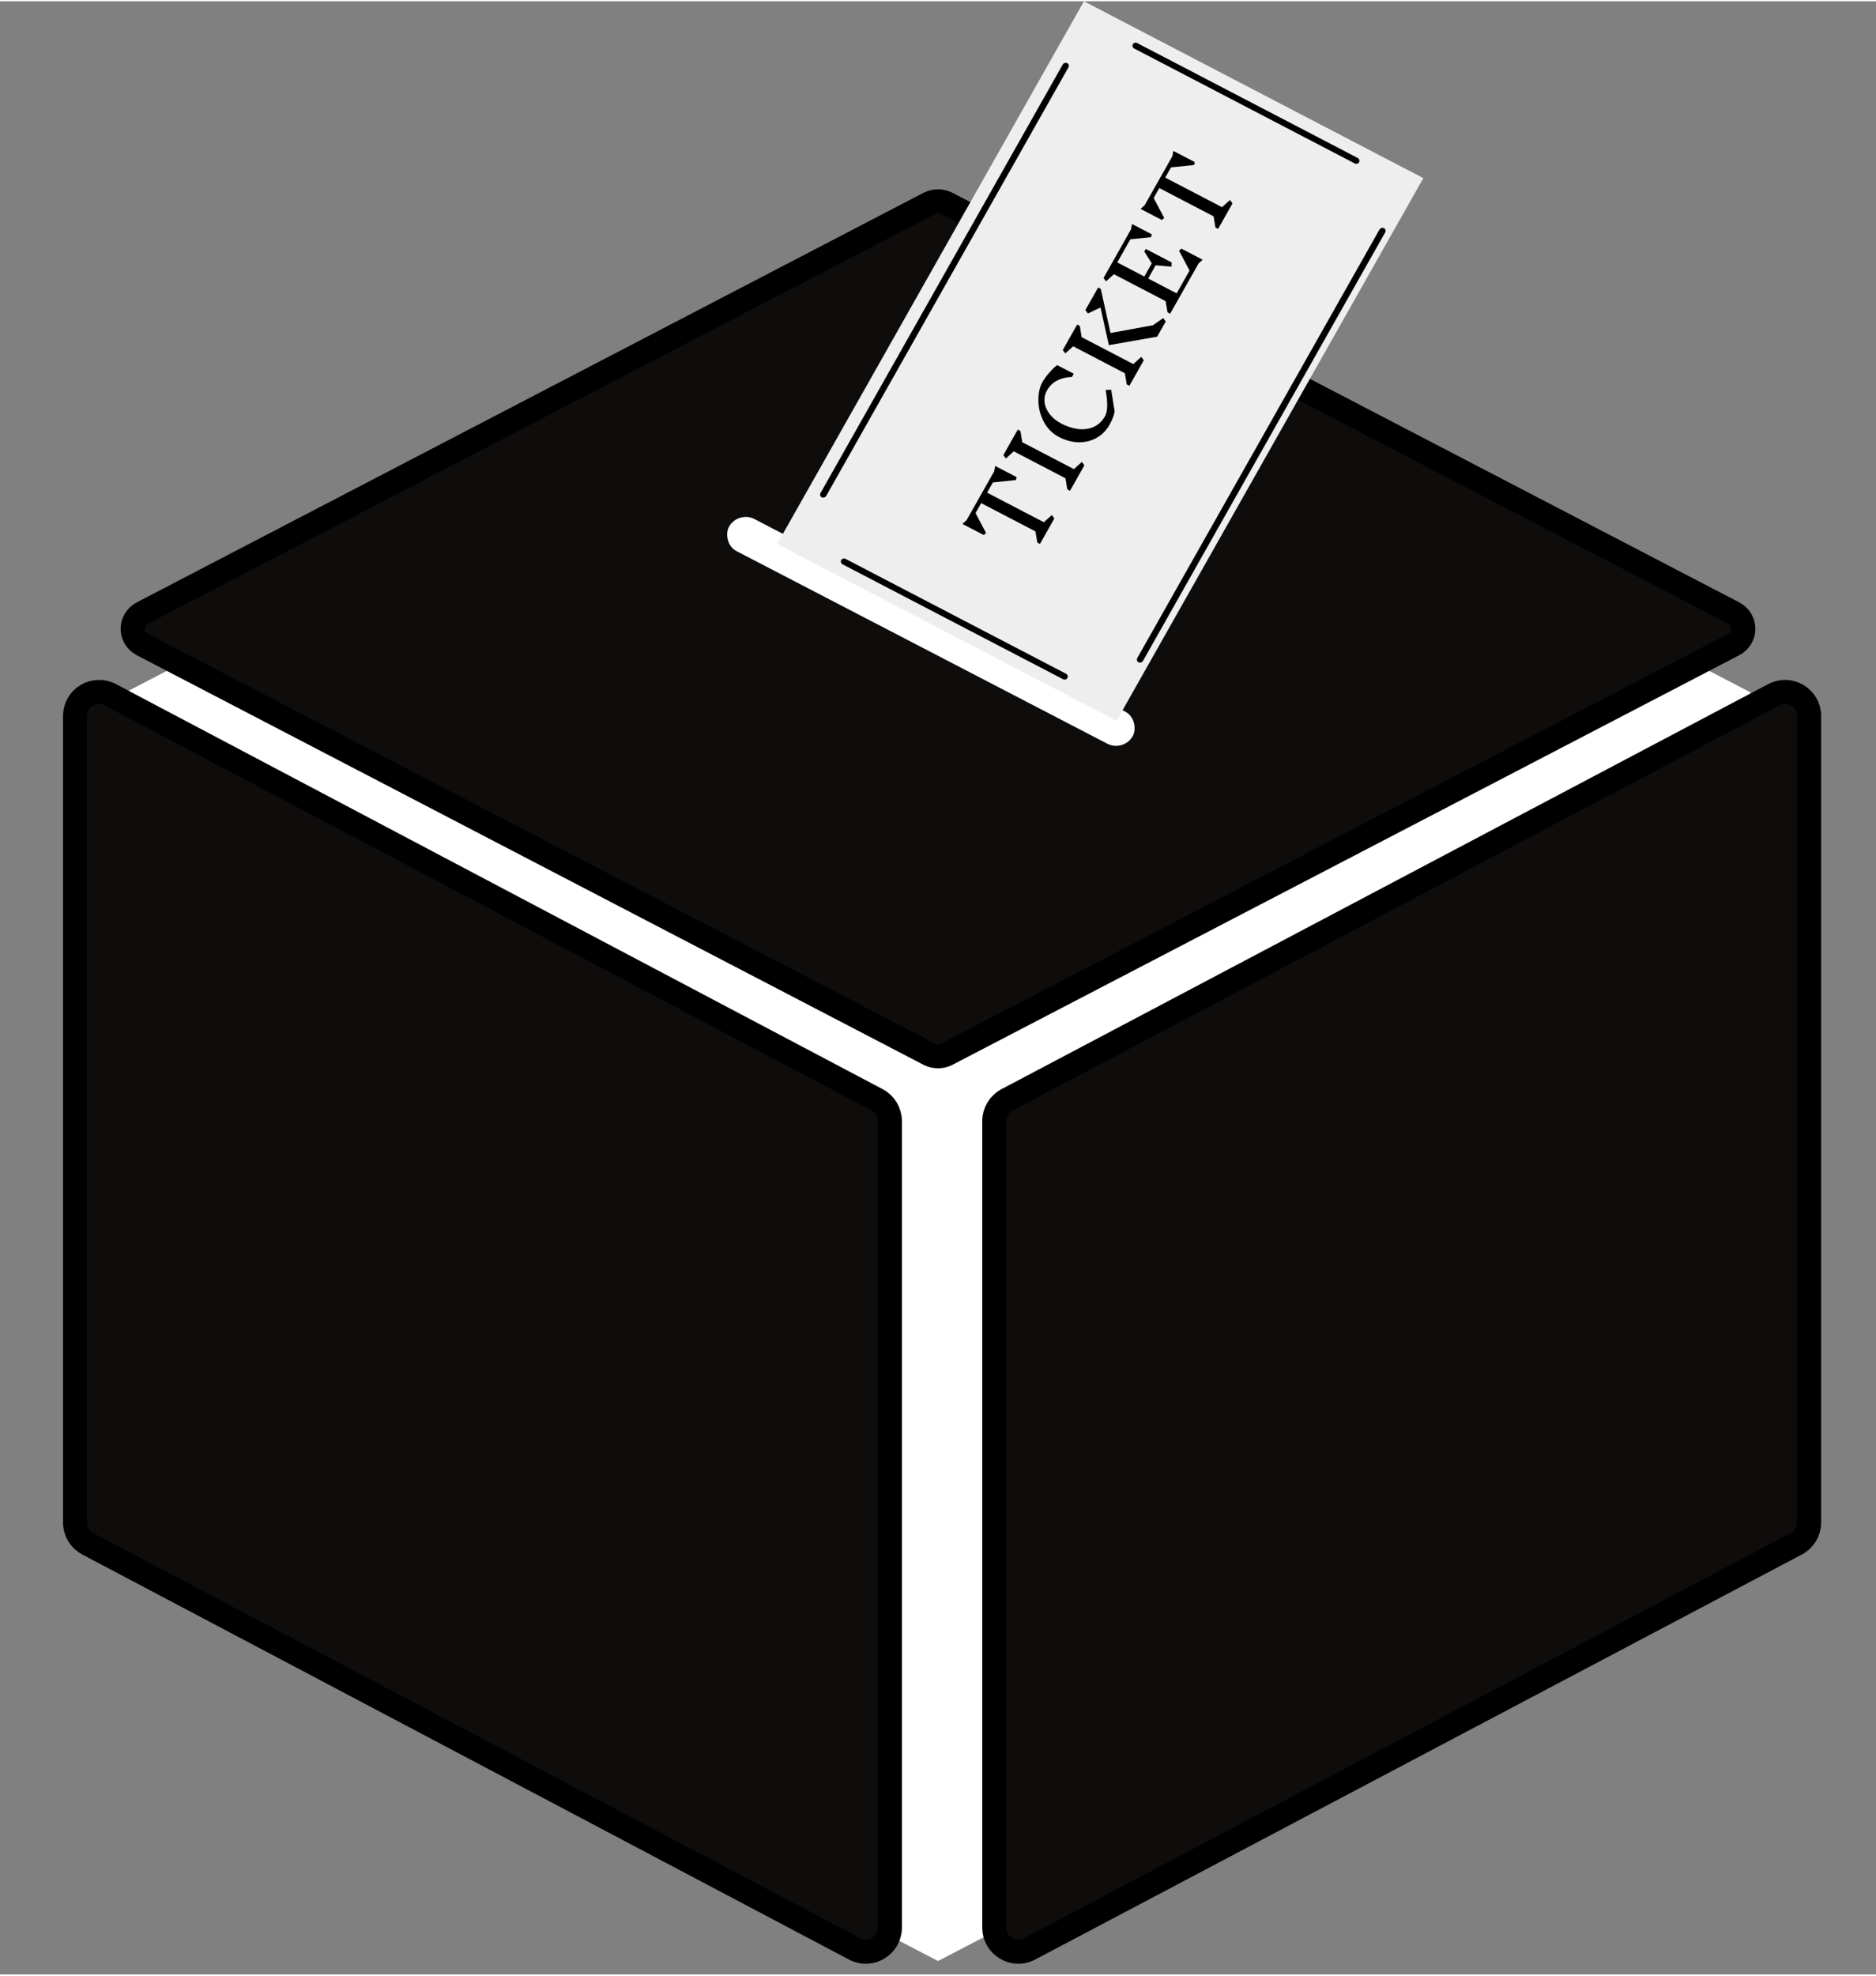 <svg width="57" height="60" viewBox="0 0 78 82" fill="none" xmlns="http://www.w3.org/2000/svg">
<rect x="0" y="0" width="78" height="82" fill="#808080" stroke="none"/>
<path d="M39 11.143L72.775 28.718V63.868L39 81.443L5.225 63.868V28.718L39 11.143Z" fill="white"/>
<path d="M74.686 64.106C75.014 63.933 75.219 63.592 75.219 63.222V29.703C75.219 28.95 74.418 28.467 73.752 28.819L58.279 36.989L41.873 45.653C41.545 45.826 41.34 46.166 41.34 46.537V80.055C41.34 80.808 42.141 81.291 42.807 80.94L74.686 64.106Z" fill="#0F0C0C"/>
<path d="M74.686 64.106C75.014 63.933 75.219 63.592 75.219 63.222V29.703C75.219 28.95 74.418 28.467 73.752 28.819L58.279 36.989L41.873 45.653C41.545 45.826 41.34 46.166 41.34 46.537V80.055C41.34 80.808 42.141 81.291 42.807 80.94L74.686 64.106Z" stroke="black"/>
<path d="M36.466 45.653C36.794 45.826 36.999 46.166 36.999 46.537V80.055C36.999 80.808 36.198 81.291 35.532 80.94L20.059 72.769L3.653 64.106C3.325 63.933 3.12 63.592 3.12 63.222V29.703C3.12 28.95 3.921 28.467 4.587 28.819L36.466 45.653Z" fill="#0F0C0C"/>
<path d="M36.466 45.653C36.794 45.826 36.999 46.166 36.999 46.537V80.055C36.999 80.808 36.198 81.291 35.532 80.94L20.059 72.769L3.653 64.106C3.325 63.933 3.12 63.592 3.12 63.222V29.703C3.12 28.95 3.921 28.467 4.587 28.819L36.466 45.653Z" stroke="black"/>
<path d="M72.073 26.739C72.622 26.453 72.622 25.705 72.073 25.419L39.381 8.408C39.144 8.284 38.856 8.284 38.619 8.408L5.927 25.419C5.378 25.705 5.378 26.453 5.927 26.739L38.619 43.75C38.856 43.874 39.144 43.874 39.381 43.75L72.073 26.739Z" fill="#0F0C0C"/>
<path d="M72.073 26.739C72.622 26.453 72.622 25.705 72.073 25.419L39.381 8.408C39.144 8.284 38.856 8.284 38.619 8.408L5.927 25.419C5.378 25.705 5.378 26.453 5.927 26.739L38.619 43.75C38.856 43.874 39.144 43.874 39.381 43.75L72.073 26.739Z" stroke="black"/>
<rect width="18.897" height="1.527" rx="0.763" transform="matrix(0.888 0.461 -0.491 0.871 30.689 21.166)" fill="white"/>
<rect width="15.909" height="25.924" transform="matrix(0.887 0.462 -0.492 0.87 45.068 0)" fill="#EEEEEE"/>
<rect width="20.739" height="0.265" rx="0.133" transform="matrix(0.492 -0.87 0.887 0.462 34.05 20.552)" fill="black"/>
<rect width="10.606" height="0.259" rx="0.13" transform="matrix(0.887 0.462 -0.492 0.87 47.165 1.676)" fill="black"/>
<rect width="10.606" height="0.259" rx="0.13" transform="matrix(0.887 0.462 -0.492 0.87 35.038 23.111)" fill="black"/>
<rect width="20.739" height="0.265" rx="0.133" transform="matrix(0.492 -0.87 0.887 0.462 47.22 27.41)" fill="black"/>
<path d="M42.266 19.774L42.242 19.897L41.282 19.996L41.041 20.421L43.4 21.65L43.735 21.351L43.837 21.494L43.239 22.552L43.129 22.495L43.051 22.031L40.795 20.856L40.561 21.27L40.998 22.098L40.903 22.183L40.016 21.722L40.186 21.567L41.337 19.534L41.379 19.312L42.266 19.774ZM45.086 19.287L44.487 20.345L44.377 20.288L44.3 19.824L42.15 18.704L41.821 19.002L41.719 18.858L42.317 17.8L42.427 17.857L42.503 18.325L44.649 19.442L44.984 19.143L45.086 19.287ZM43.349 15.815C43.418 15.692 43.516 15.559 43.642 15.418C43.77 15.274 43.874 15.175 43.957 15.122L44.645 15.48L44.57 15.612C44.078 15.633 43.732 15.819 43.532 16.172C43.446 16.325 43.412 16.489 43.432 16.665C43.451 16.837 43.522 17.002 43.645 17.159C43.765 17.314 43.925 17.445 44.126 17.549C44.358 17.67 44.59 17.745 44.821 17.776C45.053 17.803 45.268 17.776 45.465 17.692C45.663 17.606 45.823 17.456 45.944 17.243C46.056 17.046 46.065 16.684 45.971 16.157L46.2 16.141L46.345 17.046C46.327 17.148 46.3 17.242 46.263 17.328C46.23 17.413 46.188 17.502 46.135 17.595C45.997 17.839 45.815 18.023 45.588 18.148C45.361 18.273 45.113 18.333 44.843 18.328C44.571 18.322 44.3 18.248 44.031 18.108C43.754 17.964 43.543 17.752 43.398 17.472C43.251 17.191 43.176 16.898 43.174 16.594C43.17 16.288 43.228 16.028 43.349 15.815ZM47.453 14.778L47.556 14.921L46.957 15.98L46.847 15.922L46.77 15.459L44.62 14.339L44.291 14.636L44.188 14.493L44.787 13.434L44.897 13.492L44.972 13.959L47.119 15.077L47.453 14.778ZM48.468 13.309L48.111 13.94L46.103 14.291L45.757 12.727L45.23 12.976L45.128 12.832L45.658 11.896L45.768 11.953L46.173 13.786L47.935 13.464L48.365 13.166L48.468 13.309ZM49.834 10.896L48.652 12.985L48.542 12.927L48.464 12.463L46.315 11.344L45.986 11.641L45.883 11.498L47.025 9.478L47.068 9.257L47.884 9.682L47.86 9.805L46.998 9.892L46.454 10.853L47.579 11.439L47.888 10.892L47.578 10.401L47.639 10.293L48.717 10.855L48.709 11.031L48.05 10.972L47.739 11.522L48.923 12.139L49.459 11.192L49.022 10.365L49.117 10.279L50.004 10.741L49.834 10.896ZM49.673 6.681L49.65 6.804L48.689 6.903L48.448 7.328L50.808 8.557L51.142 8.258L51.245 8.401L50.646 9.46L50.536 9.402L50.459 8.938L48.202 7.763L47.968 8.178L48.405 9.005L48.31 9.091L47.423 8.629L47.593 8.474L48.744 6.441L48.786 6.22L49.673 6.681Z" fill="black"/>
</svg>
